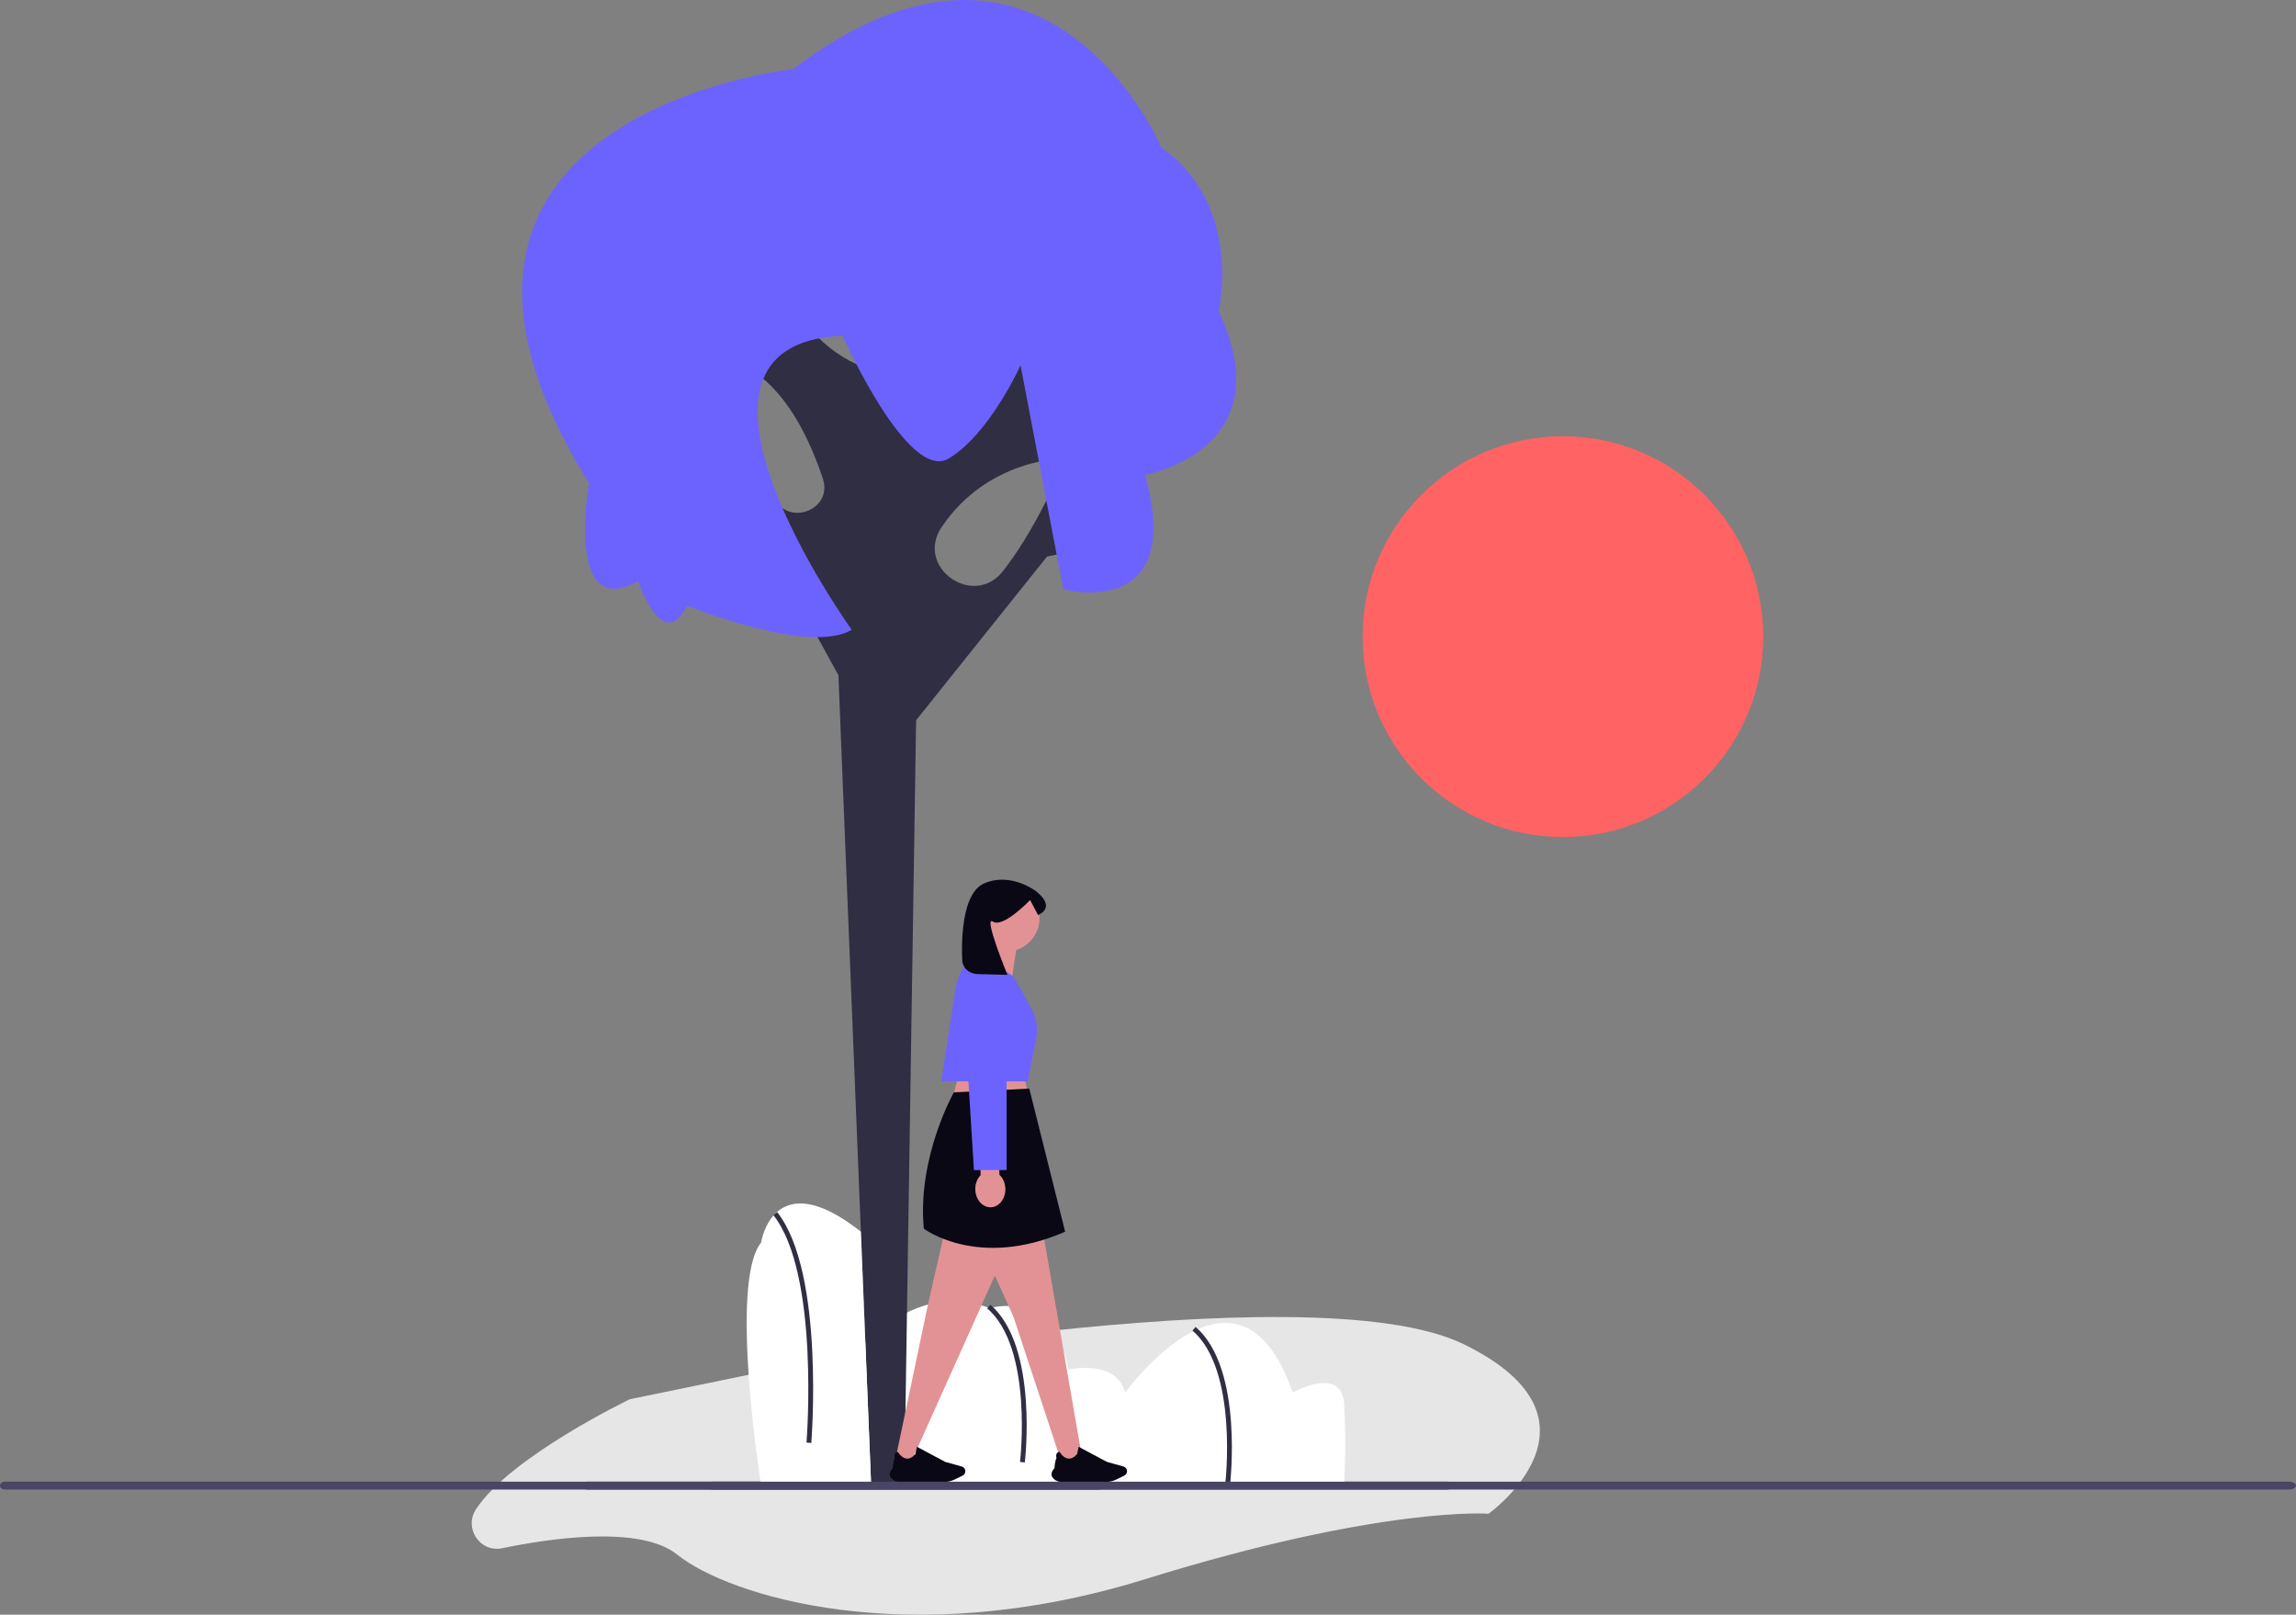 <svg xmlns="http://www.w3.org/2000/svg" width="953" height="670.025" viewBox="0 0 953 670.025" xmlns:xlink="http://www.w3.org/1999/xlink"><rect x="0" y="0" width="953" height="670.025" fill="#808080" stroke="none"/><circle cx="648.72" cy="264.175" r="83.15" fill="#ff6363" stroke-width="0"/><path d="m197.577,626.25c-5.161,7.903,1.651,18.102,10.893,16.186,19.216-3.983,57.212-9.767,72.642,2.667,21.062,16.972,95.74,40.734,194.181,10.183,98.44-30.55,142.569-27.156,142.569-27.156,0,0,54.149-38.803-10.265-70.319-64.414-31.516-297.676,12.821-297.676,12.821l-48.48,9.975s-49.605,23.81-63.862,45.642Z" fill="#e6e6e6" stroke-width="0"/><path d="m293,616.455c0,.91,1.339,1.641,3.007,1.641h653.987c1.668,0,3.007-.731,3.007-1.641s-1.339-1.641-3.007-1.641H296.007c-1.668,0-3.007.731-3.007,1.641Z" fill="#484565" stroke-width="0"/><path d="m457.902,616.454c0,.91-.929,1.641-2.086,1.641H2.086c-1.157,0-2.086-.731-2.086-1.641,0-.91.929-1.641,2.086-1.641h453.73c1.157,0,2.086.731,2.086,1.641Z" fill="#484565" stroke-width="0"/><path d="m343.16,615.836v-38.552s28.223-49.72,67.686-34.437c0,0,25.885-8.479,32.674,25.466,0,0,19.796-4.623,23.476,9.569,0,0,47.149-65.109,69.543,0,0,0,20.345-11.581,21.37,4.7,1.024,16.281,0,33.254,0,33.254h-214.748Z" fill="#fff" stroke-width="0"/><path d="m361.576,616.251l-13.578-336.055-57.706-105.229h19.99s4.308,14.011,10.862,30.896c5.071,13.064,24.823,6.009,20.383-7.283-5.564-16.661-13.755-32.665-25.777-42.283l10.183-38.366s.152.42.438,1.21c13.316,36.776,58.46,49.056,89.35,25.064,4.78-3.713,9.925-6.577,15.441-8.274l10.183,54.312s-31.269,0-50.48,28.433c-11.283,16.7,13.248,34.1,25.572,18.152,5.762-7.456,11.869-17.114,18.119-29.613l16.972-44.128v64.234l-16.972,3.656-54.312,67.89-4.892,317.385h-13.778Z" fill="#2f2e43" stroke-width="0"/><path d="m315.891,616.251s-13.437-84.074,0-100.592c0,0,4.939-33.367,41.436-4.575l4.249,105.167h-45.685Z" fill="#fff" stroke-width="0"/><path d="m335.748,598.682s5.68-70.261-13.948-95.085" fill="none" stroke="#2f2e43" stroke-miterlimit="10" stroke-width="2"/><path d="m509.555,615.948s5.68-47.713-13.948-64.57" fill="none" stroke="#2f2e43" stroke-miterlimit="10" stroke-width="2"/><path d="m424.378,606.74s5.68-47.713-13.948-64.57" fill="none" stroke="#2f2e43" stroke-miterlimit="10" stroke-width="2"/><path d="m329.156,28.737s-179.735,18.937-84.689,171.689c0,0-10.183,57.706,20.367,40.734,0,0,10.183,30.55,20.367,10.183,0,0,50.976,20.644,68.319,9.972,0,0-85.291-118.596-3.824-121.991,0,0,27.156,61.101,44.128,50.917,16.972-10.183,29.773-38.672,29.773-38.672l17.749,92.984s50.917,13.578,33.945-47.523c0,0,57.706-10.183,30.55-67.89,0,0,10.183-44.128-23.761-67.89,0,0-47.869-112.552-152.925-32.515Z" fill="#6c63ff" stroke-width="0"/><polygon points="398.964 441.755 394.012 461.322 428.203 460.9 424.29 443.021 398.964 441.755" fill="#e29295" stroke-width="0"/><polygon points="392.639 508.605 385.216 541.082 371.553 606.104 377.885 607.37 421.404 510.461 392.639 508.605" fill="#e29295" stroke-width="0"/><polygon points="406.931 516.003 420.642 546.364 440.778 607.37 449.221 605.259 430.971 500.099 406.931 516.003" fill="#e29295" stroke-width="0"/><path d="m395.932,453.266s-15.265,26.88-12.481,56.573c0,0,22.504,17.041,58.657,1.266l-14.882-59.386-31.294,1.547Z" fill="#090814" stroke-width="0"/><path d="m370.496,613.856c-.727-.596-1.119-1.261-1.166-1.977-.054-.819.351-1.698,1.203-2.613.02-.263.285-3.523.874-4.107-.049-.174-.35-1.331.142-2.083.232-.354.605-.56,1.11-.613l.022-.002.011.019c.014.025,1.448,2.547,3.605,2.769,1.237.127,2.475-.517,3.68-1.915.043-.103.384-1.806.604-2.933l.009-.045,11.752,6.255,6.87,1.925c.863.242,1.466,1.044,1.466,1.951,0,.773-.445,1.49-1.133,1.825l-3.33,1.621c-1.391.677-2.943,1.035-4.487,1.035h-18.062c-1.17,0-2.296-.395-3.171-1.112Z" fill="#090814" stroke-width="0"/><path d="m437.611,613.856c-.727-.596-1.119-1.261-1.166-1.977-.054-.819.351-1.698,1.203-2.613.02-.263.285-3.523.874-4.107-.049-.174-.35-1.331.142-2.083.232-.354.605-.56,1.11-.613l.022-.002.011.019c.014.025,1.448,2.547,3.605,2.769,1.237.127,2.475-.517,3.68-1.915.043-.103.384-1.806.604-2.933l.009-.045,11.752,6.255,6.87,1.925c.863.242,1.466,1.044,1.466,1.951,0,.773-.445,1.49-1.133,1.825l-3.33,1.621c-1.391.677-2.943,1.035-4.487,1.035h-18.062c-1.17,0-2.296-.395-3.171-1.112Z" fill="#090814" stroke-width="0"/><path d="m403.876,381.035c0-7.616,6.174-13.791,13.791-13.791,7.616,0,13.791,6.174,13.791,13.791,0,6.177-4.061,11.405-9.659,13.16l-2.666,17.619-13.591-11.326s2.936-3.74,4.511-7.957c-3.721-2.47-6.176-6.696-6.176-11.497Z" fill="#e29295" stroke-width="0"/><path d="m404.248,394.649l16.243,10.383,7.497,13.24c2.171,3.834,2.904,8.316,2.068,12.641l-3.445,17.821h-35.915s5.675-37.179,5.675-37.179c.724-4.745,2.532-9.26,5.282-13.194l2.595-3.711Z" fill="#6c63ff" stroke-width="0"/><path d="m399.449,399.155s.644,4.886,6.61,5.045q12.103.324,12.103.324s-10.231-24.899-6.024-22.094c4.207,2.805,15.425-8.955,15.425-8.955l3.31,6.208s7.908-2.864-.856-9.876c0,0-10.457-8.085-21.559-3.23-11.102,4.855-9.01,32.577-9.01,32.577Z" fill="#090814" stroke-width="0"/><path d="m407.027,487.628l-.29-13.365,7.803-.169.29,13.365c1.456,1.352,2.417,3.451,2.469,5.832.09,4.166-2.631,7.604-6.079,7.679-3.448.075-6.316-3.242-6.406-7.408-.052-2.381.817-4.521,2.213-5.934Z" fill="#e29295" stroke-width="0"/><polyline points="417.8 420.738 417.8 485.517 404.248 485.517 400.243 421.284" fill="#6c63ff" stroke-width="0"/><path d="m242.139,616.455c0,.91.731,1.641,1.641,1.641h357.002c.91,0,1.641-.731,1.641-1.641s-.731-1.641-1.641-1.641H243.78c-.91,0-1.641.731-1.641,1.641Z" fill="#484565" stroke-width="0"/></svg>